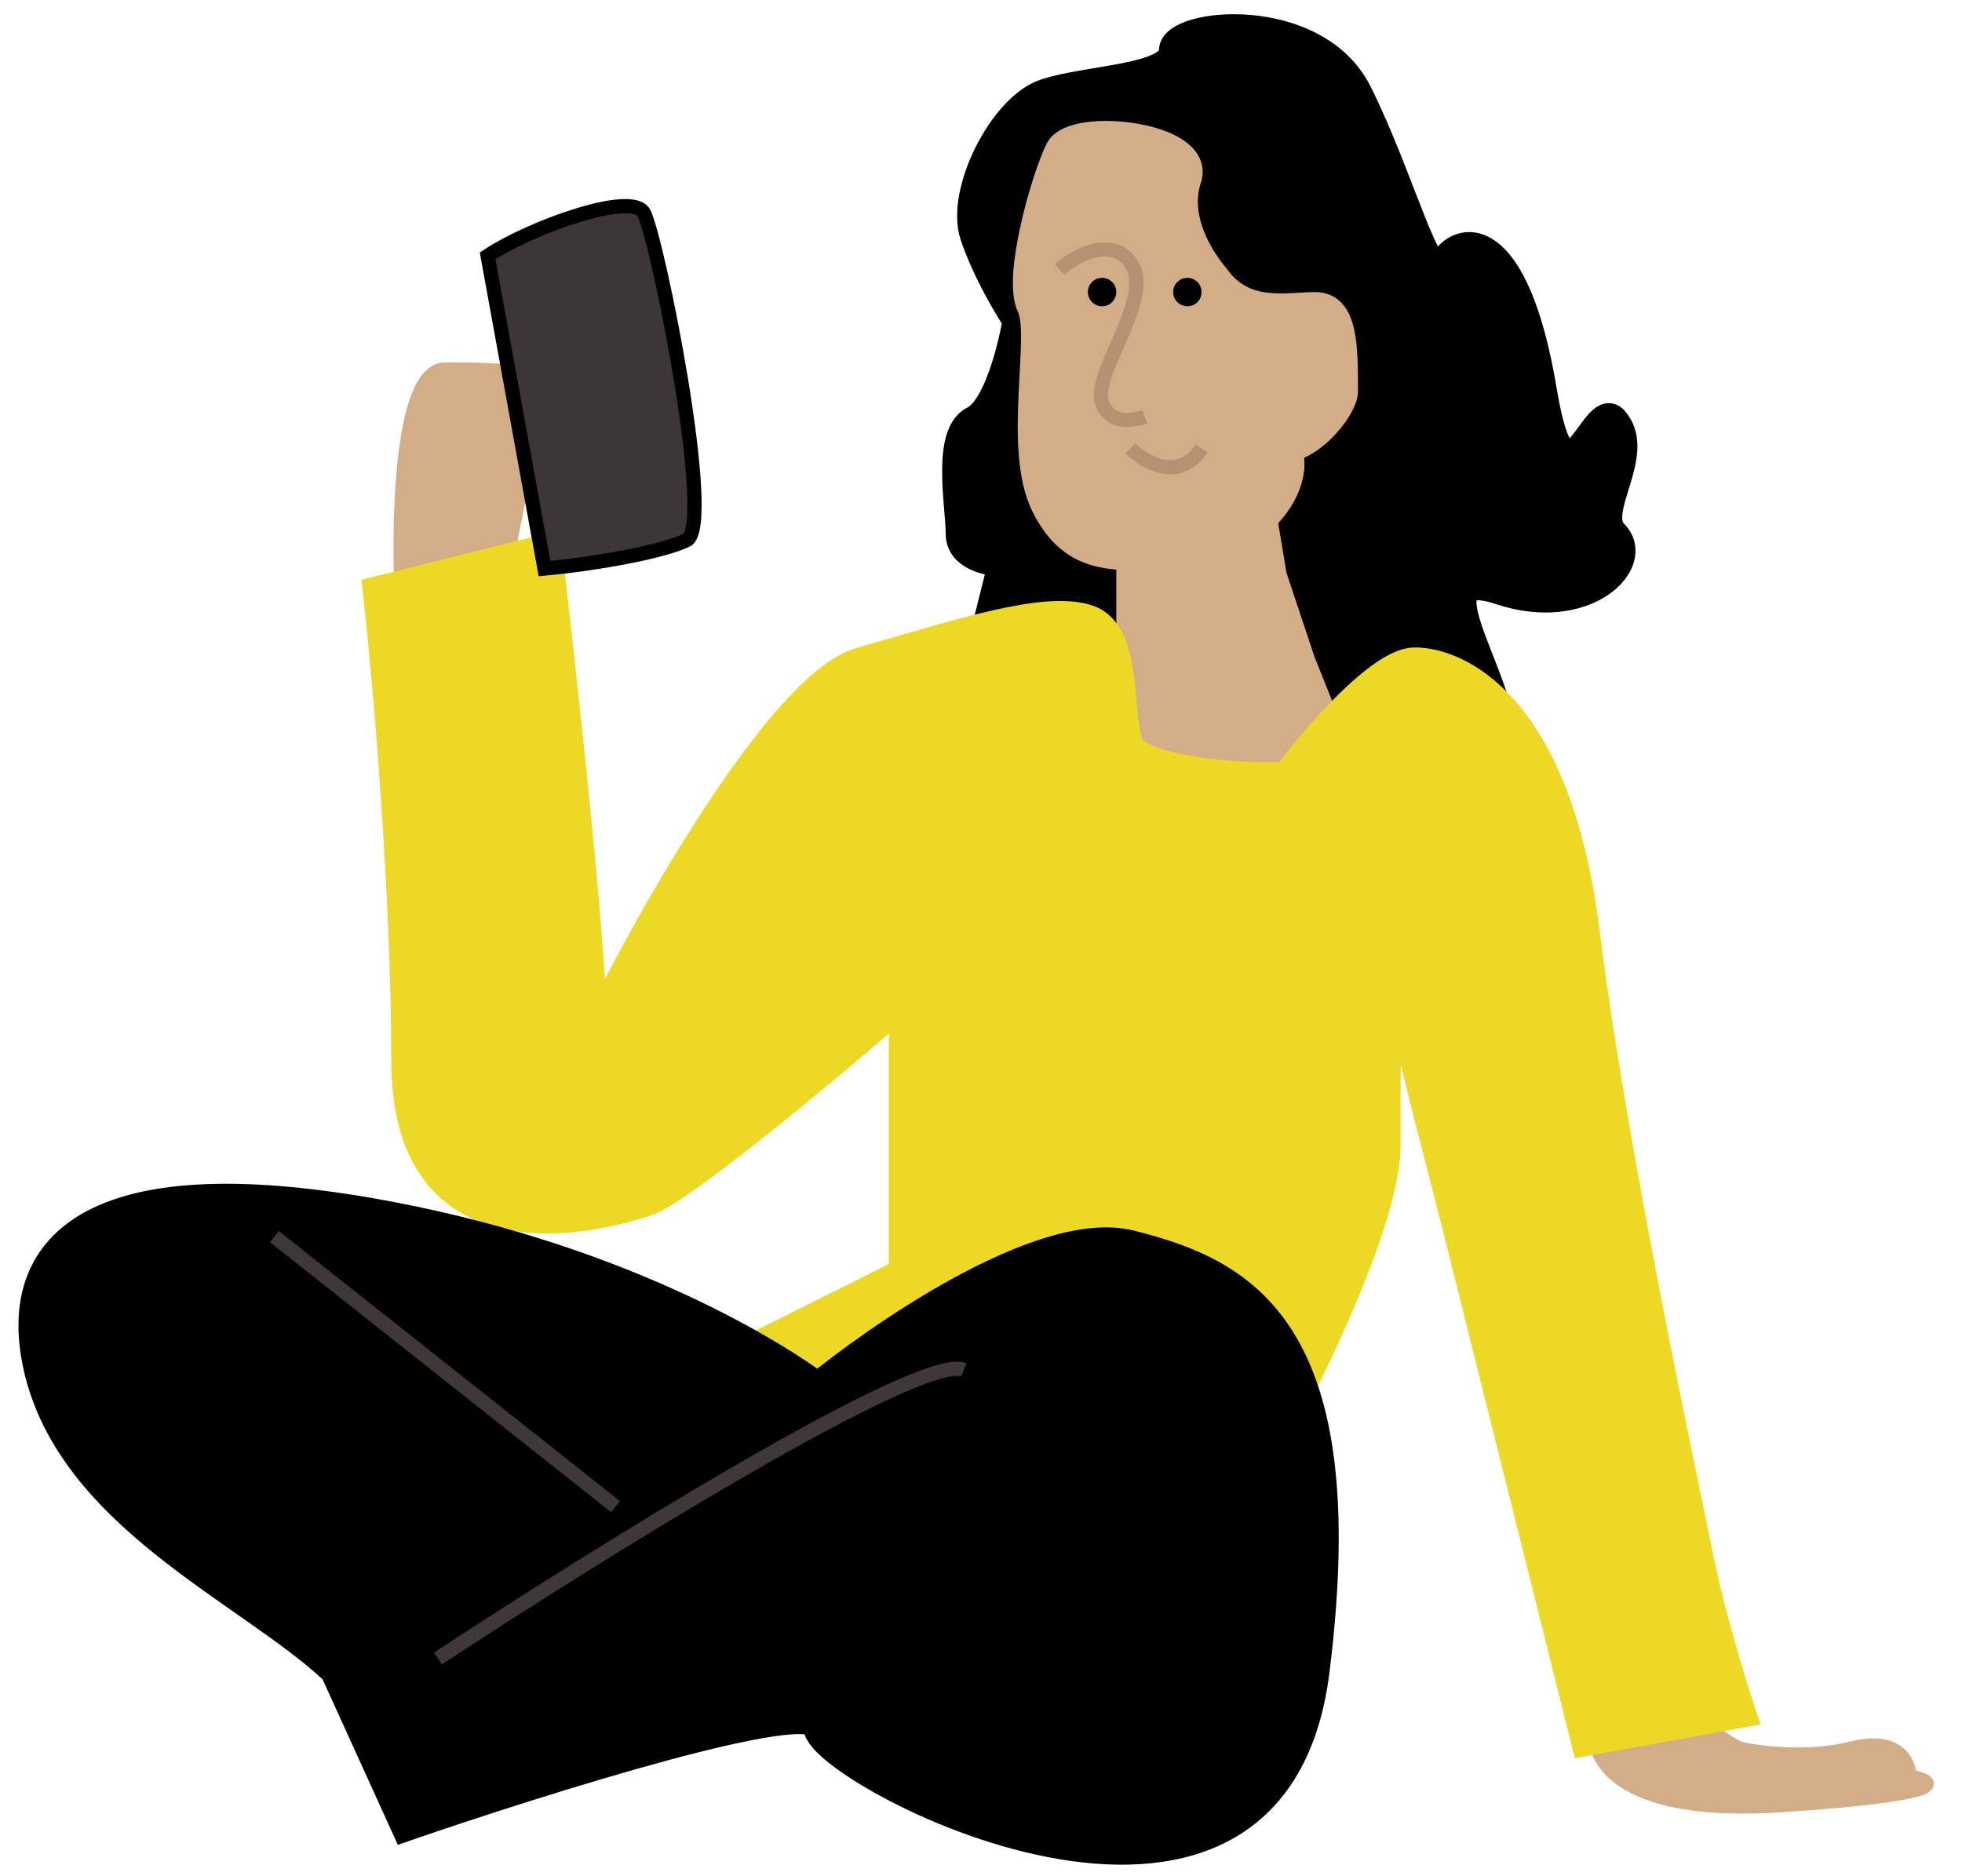 <svg width="69" height="66" viewBox="0 0 69 66" fill="none" xmlns="http://www.w3.org/2000/svg">
<path d="M12.649 59.5C7.45 60.3 3.15 62.5 1.65 63.5C0.15 63.5 1.65 65.5 2.15 65.5C2.55 65.5 11.316 64.167 15.649 63.5C16.816 61.833 17.849 58.7 12.649 59.5Z" fill="white"/>
<path d="M34.15 63.5C32.55 64.3 24.816 63.167 21.149 62.5C23.149 60.667 27.349 57 28.149 57C29.149 57 36.15 62.5 34.15 63.5Z" fill="white"/>
<path d="M12.649 59.5C7.45 60.3 3.15 62.5 1.65 63.5C0.15 63.5 1.65 65.5 2.15 65.5C2.55 65.5 11.316 64.167 15.649 63.5C16.816 61.833 17.849 58.7 12.649 59.5Z" stroke="white" stroke-width="0.5"/>
<path d="M34.15 63.5C32.55 64.3 24.816 63.167 21.149 62.5C23.149 60.667 27.349 57 28.149 57C29.149 57 36.15 62.5 34.15 63.5Z" stroke="white" stroke-width="0.5"/>
<path d="M15.65 13C14.05 13 13.983 18.667 14.15 21.5L17.649 20.5L18.649 15.5C19.149 15.667 20.149 15.7 20.149 14.5C20.149 13 17.65 13 15.65 13Z" fill="#D3AC88"/>
<path d="M62.65 63.5C56.65 63.9 55.816 61.667 56.15 60.5C57.483 59.833 60.05 58.7 59.65 59.5C59.249 60.3 60.483 61.167 61.15 61.5C61.816 61.667 63.55 61.9 65.15 61.5C66.749 61.1 67.15 62 67.15 62.5C68.15 62.667 68.65 63.1 62.65 63.5Z" fill="#D3AC88"/>
<path d="M15.65 13C14.05 13 13.983 18.667 14.15 21.5L17.649 20.5L18.649 15.5C19.149 15.667 20.149 15.7 20.149 14.5C20.149 13 17.65 13 15.65 13Z" stroke="#D3AC88" stroke-width="0.5"/>
<path d="M62.65 63.5C56.65 63.9 55.816 61.667 56.15 60.5C57.483 59.833 60.05 58.7 59.65 59.5C59.249 60.3 60.483 61.167 61.15 61.5C61.816 61.667 63.55 61.9 65.15 61.5C66.749 61.1 67.15 62 67.15 62.5C68.15 62.667 68.65 63.1 62.65 63.5Z" stroke="#D3AC88" stroke-width="0.5"/>
<path d="M38.258 23.774L39.758 19.774L43.258 20.774L47.758 29.274C49.425 28.774 52.758 27.374 52.758 25.774C52.758 23.774 49.758 19.774 52.758 20.774C55.758 21.774 57.758 19.774 56.758 18.774C55.958 17.974 57.796 15.942 56.758 14.774C56.06 13.988 55.058 18.574 54.258 13.774C53.258 7.774 51.258 8.274 50.758 9.274C50.258 10.274 49.258 6.274 47.758 3.274C46.258 0.274 41.258 0.774 41.258 1.774C41.258 2.774 38.258 2.774 36.758 3.274C35.258 3.774 33.758 6.774 34.258 8.274C34.658 9.474 35.425 10.774 35.758 11.274C35.592 12.274 35.058 14.374 34.258 14.774C33.258 15.274 33.758 17.774 33.758 18.774C33.758 19.574 34.758 19.774 35.258 19.774L34.258 23.774H38.258Z" fill="black" stroke="black"/>
<path d="M39.758 19.274V23.274L38.258 27.274L41.258 31.774L47.758 28.274L45.758 23.274L44.758 20.274L44.258 17.274L39.758 19.274Z" fill="#D3AC88" stroke="#D3AC88"/>
<path d="M41.758 6.274C41.358 7.474 41.925 8.774 42.758 9.774C43.758 11.154 45.258 10.774 46.258 10.774C47.258 10.774 47.258 12.193 47.258 13.774C47.258 14.274 46.258 15.608 45.258 15.774C45.758 16.774 44.658 18.874 42.258 19.274C39.258 19.774 37.758 19.774 36.758 17.774C35.758 15.774 36.758 11.774 36.258 10.774C35.758 9.774 36.758 6.274 37.258 5.274C37.758 4.274 42.258 4.774 41.758 6.274Z" fill="#D3AC88" stroke="#D3AC88"/>
<path d="M39.758 15.774C40.258 16.274 41.458 16.974 42.258 15.774" stroke="#B69272" stroke-width="0.5"/>
<path d="M37.258 9.48C38.383 8.539 39.508 8.539 39.883 9.48C40.386 10.743 38.383 13.245 38.758 14.186C39.133 15.127 40.258 14.657 40.258 14.657" stroke="#B69272" stroke-width="0.5"/>
<path d="M26.758 47.274L31.758 44.774V35.274C29.258 37.441 23.958 41.874 22.758 42.274C21.258 42.774 14.258 44.774 14.258 37.274C14.258 31.274 13.591 23.774 13.258 20.774L19.258 19.274C19.876 24.525 20.98 34.727 20.821 36.514C21.59 34.676 27.126 24.169 30.258 23.274C33.758 22.274 36.758 21.274 38.258 21.774C39.758 22.274 39.258 25.274 39.758 26.274C40.158 27.074 43.925 27.441 45.258 27.274C46.258 25.941 48.558 23.274 49.758 23.274C51.258 23.274 54.758 24.774 55.758 32.774C56.758 40.774 59.258 52.274 59.758 54.774C60.158 56.774 60.925 59.274 61.258 60.274L55.758 61.274L51.258 43.274C50.758 41.274 48.758 33.774 48.758 32.774V40.274C48.758 42.674 46.425 47.608 45.258 49.774L38.258 45.774L30.258 50.774L26.758 47.274Z" fill="#EDD925"/>
<path d="M31.758 30.774V35.274M31.758 35.274V44.774L26.758 47.274L30.258 50.774L38.258 45.774L45.258 49.774C46.425 47.608 48.758 42.674 48.758 40.274C48.758 37.274 48.758 31.774 48.758 32.774C48.758 33.774 50.758 41.274 51.258 43.274C51.658 44.874 54.425 55.941 55.758 61.274L61.258 60.274C60.925 59.274 60.158 56.774 59.758 54.774C59.258 52.274 56.758 40.774 55.758 32.774C54.758 24.774 51.258 23.274 49.758 23.274C48.558 23.274 46.258 25.941 45.258 27.274C43.925 27.441 40.158 27.074 39.758 26.274C39.258 25.274 39.758 22.274 38.258 21.774C36.758 21.274 33.758 22.274 30.258 23.274C26.758 24.274 20.258 37.274 20.758 36.774C21.158 36.374 19.925 24.941 19.258 19.274L13.258 20.774C13.591 23.774 14.258 31.274 14.258 37.274C14.258 44.774 21.258 42.774 22.758 42.274C23.958 41.874 29.258 37.441 31.758 35.274Z" stroke="#EDD925"/>
<path d="M1.258 47.774C2.258 53.274 8.758 55.941 11.758 58.774L14.258 64.274C19.092 62.608 28.758 59.574 28.758 60.774C28.758 62.274 44.758 70.774 46.258 58.774C47.758 46.774 43.758 44.774 39.758 43.774C36.558 42.974 30.592 47.274 28.758 48.774C27.425 47.774 22.158 44.374 13.758 42.774C3.258 40.774 0.537 43.808 1.258 47.774Z" fill="black" stroke="black"/>
<g filter="url(#filter0_f_102_1235)">
<path d="M9.65 43.5L21.649 53" stroke="#817070" stroke-opacity="0.5" stroke-width="0.5"/>
</g>
<g filter="url(#filter1_f_102_1235)">
<path d="M15.401 58.342C20.927 54.704 32.363 47.578 33.896 48.185" stroke="#817070" stroke-opacity="0.5" stroke-width="0.5"/>
</g>
<circle cx="41.758" cy="10.274" r="0.5" fill="black"/>
<circle cx="38.758" cy="10.274" r="0.5" fill="black"/>
<path d="M22.649 7.5C22.25 6.7 18.649 8 17.149 9L19.149 20C20.983 19.833 23.349 19.4 24.149 19C25.149 18.5 23.149 8.5 22.649 7.5Z" fill="#3C3636" stroke="black" stroke-width="0.5"/>
<defs>
<filter id="filter0_f_102_1235" x="7.494" y="41.304" width="16.31" height="13.892" filterUnits="userSpaceOnUse" color-interpolation-filters="sRGB">
<feFlood flood-opacity="0" result="BackgroundImageFix"/>
<feBlend mode="normal" in="SourceGraphic" in2="BackgroundImageFix" result="shape"/>
<feGaussianBlur stdDeviation="1" result="effect1_foregroundBlur_102_1235"/>
</filter>
<filter id="filter1_f_102_1235" x="13.263" y="45.898" width="22.725" height="14.653" filterUnits="userSpaceOnUse" color-interpolation-filters="sRGB">
<feFlood flood-opacity="0" result="BackgroundImageFix"/>
<feBlend mode="normal" in="SourceGraphic" in2="BackgroundImageFix" result="shape"/>
<feGaussianBlur stdDeviation="1" result="effect1_foregroundBlur_102_1235"/>
</filter>
</defs>
</svg>
